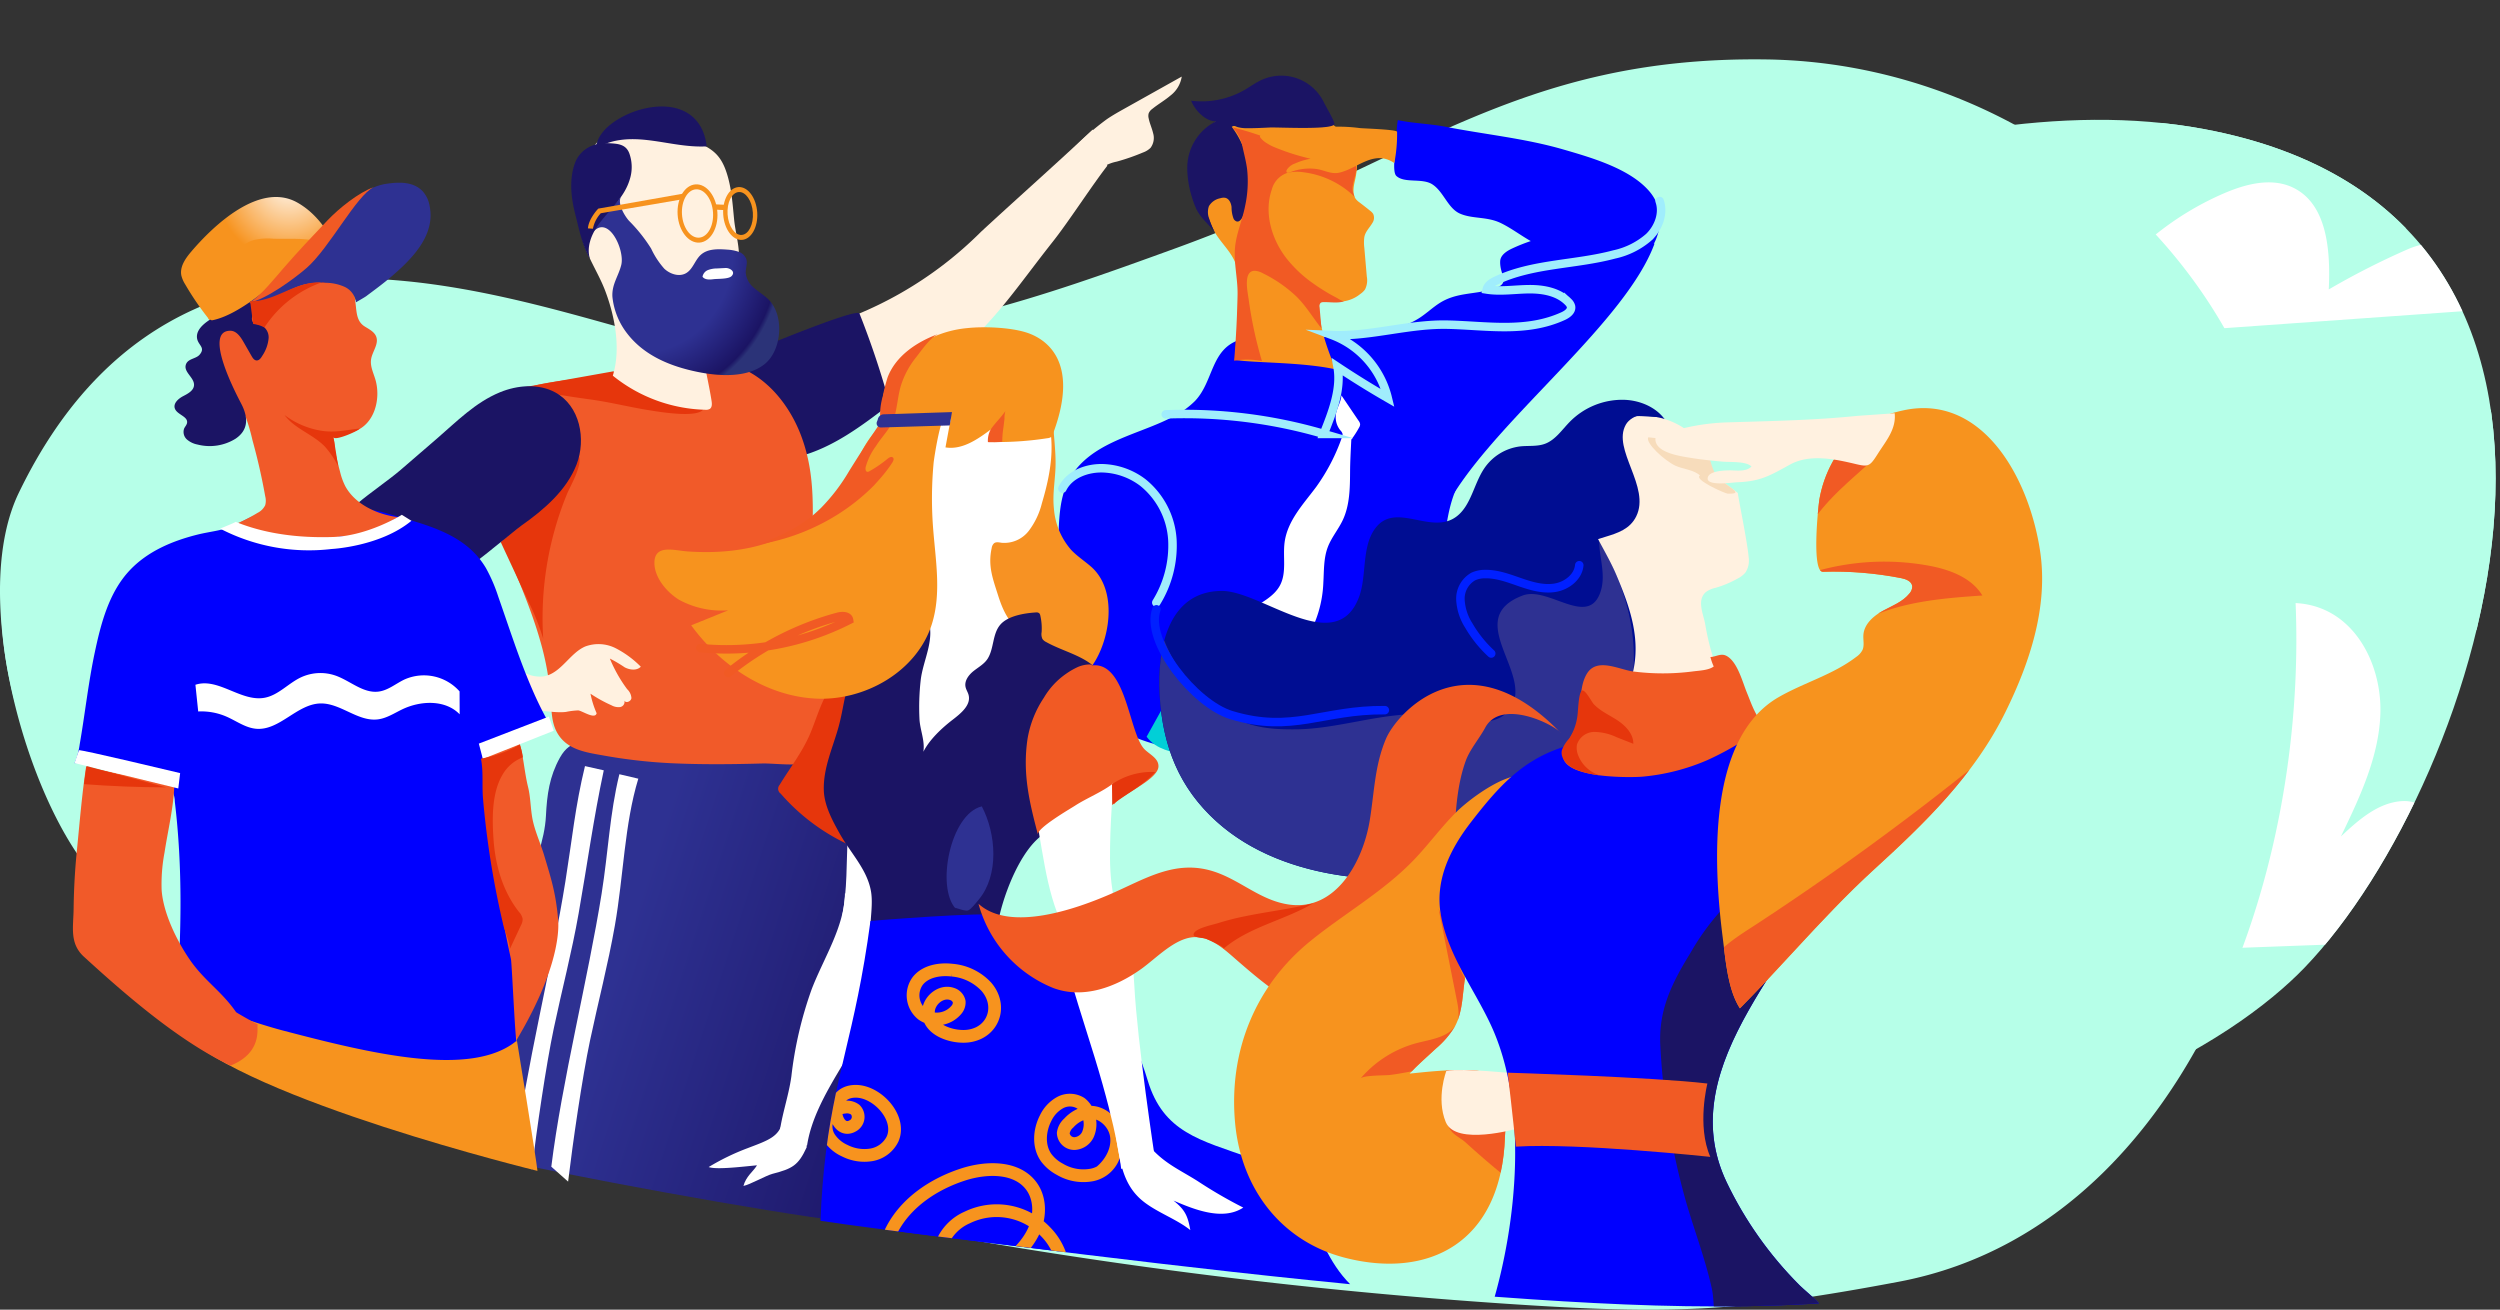 <svg xmlns="http://www.w3.org/2000/svg" xmlns:xlink="http://www.w3.org/1999/xlink" width="588.909" height="308.514" viewBox="0 0 588.909 308.514">
  <rect x="0" y="0" width="588.909" height="308.514" fill="#333333" stroke="none"/>
  <defs>
    <clipPath id="clip-path">
      <path d="M530.431,946.972c-73.214,6.469-148.171,11.182-214.364-23.71-87.712-46.236-91.18-112.539-79.838-134.954,16.667-32.941,43.834-32.285,69.951-35.172,29.437-3.254,66.651,14.167,95.8,13.386,13.095-.351,23.258-7.93,35.043-11.8,13.452-4.418,29.506-4.019,43.528-5.495,30.626-3.224,61.02-9.46,91.414-12.82s111-49.416,178.456-36.817c108.982,20.355,65.789,153.8,23.754,197.515-16.4,17.061-62.6,47.771-147.119,44.359C612.427,940.873,547.6,945.455,530.431,946.972Z" transform="translate(-231.581 -697.413)" fill="#fff"/>
    </clipPath>
    <linearGradient id="linear-gradient" x1="0.392" y1="0.387" x2="1.219" y2="0.771" gradientUnits="objectBoundingBox">
      <stop offset="0" stop-color="#2e3192"/>
      <stop offset="1" stop-color="#1b1464"/>
    </linearGradient>
    <radialGradient id="radial-gradient" cx="0.734" cy="0.314" r="0.783" gradientTransform="matrix(-0.95, 0, 0, 1.066, 0.941, -0.021)" gradientUnits="objectBoundingBox">
      <stop offset="0.656" stop-color="#2e3192"/>
      <stop offset="0.967" stop-color="#1b1464"/>
      <stop offset="1" stop-color="#2b3378"/>
    </radialGradient>
    <radialGradient id="radial-gradient-2" cx="0.885" cy="0.027" r="0.641" gradientTransform="matrix(-1.922, 0, 0, 1.066, 10.729, -0.002)" gradientUnits="objectBoundingBox">
      <stop offset="0.656" stop-color="#2e3192"/>
      <stop offset="1" stop-color="#1b1464"/>
    </radialGradient>
    <radialGradient id="radial-gradient-3" cx="0.668" cy="-0.027" r="0.606" gradientTransform="translate(0.149) scale(0.702 1)" gradientUnits="objectBoundingBox">
      <stop offset="0" stop-color="#fff"/>
      <stop offset="1" stop-color="#f7931e"/>
    </radialGradient>
    <clipPath id="clip-path-2">
      <path d="M328.017,786.126c-6.6,23.914-6.466,49.934,7.418,70.493s28.947,42.981,51.106,54.134c43.555,21.923,87.93,29.923,145.019,37.009,46.728,5.8,93.892,11.776,140.874,14.912,38.43,2.565,77.546,3.258,114.893-6.155s73.157-30.014,94-62.4c25.481-39.6,24.679-93.5,1.22-134.328s-67.5-68.134-114.094-74.928c-58.159-8.479-115.931,12.583-172.965,26.774a754.239,754.239,0,0,1-97.758,17.574c-27.1,3.049-55.07,2.021-81.776,7.755C400.233,740.34,337.589,751.429,328.017,786.126Z" transform="translate(-323.78 -682.91)" fill="none"/>
    </clipPath>
    <clipPath id="clip-path-3">
      <path d="M1703.124,2283.967c1.76-12.031.4-25.66-.4-37.777-1.4-21.317-3.17-41.335-1-62.725,2.223-21.919,7.275-31.066,10.926-58.316,0,0,27.316-2.259,30.276-1.3,8.01,2.6,12.216,4.992,18.28,10.568,8.079,7.428,13.668,18.059,16.739,28.279,3.7,12.323,12.44,14.083,24.075,18.24,16.713,5.971,13.446,21.952,25.838,31.766,12.457,9.865,27.343,8.495,40.727,2.077.221,10.709-.74,23.617-7.518,32.644,3.356-4.469-1.163-12.022-5.96-11.744-9.56,9.494-27.05,23.873-39.249,29.958-16.159,8.061-35.5,5.6-52.769,9.184-8.4,1.742-16.817,2.985-24.926,5.911C1722.943,2286.224,1703.124,2283.967,1703.124,2283.967Z" transform="translate(-1700.705 -2123.613)" fill="blue"/>
    </clipPath>
    <clipPath id="clip-path-4">
      <path d="M2387.473,1196.985c-1.905-3.734-6.121-5.669-10.166-5.851a17.337,17.337,0,0,0-13.009,5.208c-1.808,1.849-3.343,4.188-5.715,5.11-1.882.732-3.969.433-5.967.655a11.953,11.953,0,0,0-8.473,5.232c-2.446,3.661-3.079,8.761-6.57,11.335-5.994,4.418-14.379-3.794-19.165,2.861-3.152,4.383-1.874,11.063-3.718,16.022-5.393,14.508-22.961-1.458-32.368-1.407-12.658.068-15.234,13.62-14.61,24.5.7,12.1,4.6,21.9,13.466,29.876,15.989,14.373,42.6,15.907,62.19,10.972,10.875-2.74,22.47-7.612,29.864-16.831,10.339-12.892,15.09-33.465,14.892-49.73" transform="translate(-2267.627 -1191.119)" fill="#2e3192"/>
    </clipPath>
    <clipPath id="clip-path-5">
      <path d="M2444.622,1942.272c1.925-2.069,4.109-3.938,6.176-5.871a21.326,21.326,0,0,0,4.491-5.223c1.949-3.611,1.752-8.008,2.485-12.082,1.3-7.224,6.552-12.424,9.668-18.881,3.2-6.626,7.546-14.342,7.781-21.936.408-13.2-15.132-2-19.511,2.311-3.584,3.532-6.566,7.679-10.054,11.314-7.219,7.523-16.374,12.635-24.425,19.17-12.89,10.463-19.3,25.87-17.725,42.871,1.447,15.64,11,27.836,25.712,31.681,19.718,5.153,37.032-3.308,37.856-28.524.158-4.845,2.038-12.529-3.282-14.76C2458.984,1940.324,2445.2,1942.344,2444.622,1942.272Z" transform="translate(-2403.273 -1872.045)" fill="#f7931e"/>
    </clipPath>
    <clipPath id="clip-path-6">
      <path d="M2787.923,1913.8c5.943-19.656,8.652-47.151-.22-66.255-3.96-8.529-10.091-16.413-11.794-25.945-1.476-8.256,2.265-15.635,7.121-21.912,6.484-8.381,12.166-14.74,22.189-17.812a118.9,118.9,0,0,1,36.986-5.6c9,.109,18.271.251,24.667,7.831,5.243,6.212,5.569,14.663,3.007,22.208-8.389,24.706-40.068,50-26.654,78.232a88.094,88.094,0,0,0,17.208,24.3c2.433,2.362,5.592,4.437,6.723,7.708" transform="translate(-2775.583 -1776.268)" fill="#2e3192"/>
    </clipPath>
    <clipPath id="clip-path-7">
      <path d="M3297.491,1333.558c5.925-6.4,11.88-12.774,18.345-18.679,11.733-10.715,23.491-22.025,30.869-36.97,5.638-11.422,10.16-24.668,8.21-37.852-2.606-17.623-13.773-37.345-32.315-33.256-3.767.831-8.034,2.308-11.086,5.067a28.456,28.456,0,0,0-8.6,15.842c-.308,1.884-1.883,17.185.834,17.1a82.368,82.368,0,0,1,18.423,1.5c1.128.221,2.5.736,2.609,1.929a2.457,2.457,0,0,1-.68,1.706c-1.605,1.969-4.063,2.872-6.256,4.071s-4.39,3.1-4.571,5.678c-.083,1.18.267,2.434-.2,3.514a4.369,4.369,0,0,1-1.471,1.642c-5.491,4.211-12.3,6.052-18.267,9.479-16.907,9.706-15.4,39.3-13.217,56.49.7,5.523,1.223,12.428,4.064,16.824C3288.732,1343.055,3293.1,1338.3,3297.491,1333.558Z" transform="translate(-3278.812 -1206.257)" fill="#f7931e"/>
    </clipPath>
  </defs>
  <g transform="translate(-229.3 -482.337)">
    <g transform="translate(229.6 510.563)">
      <path d="M530.431,946.972c-73.214,6.469-148.171,11.182-214.364-23.71-87.712-46.236-91.18-112.539-79.838-134.954,16.667-32.941,43.834-32.285,69.951-35.172,29.437-3.254,66.651,14.167,95.8,13.386,13.095-.351,23.258-7.93,35.043-11.8,13.452-4.418,29.506-4.019,43.528-5.495,30.626-3.224,61.02-9.46,91.414-12.82s111-49.416,178.456-36.817c108.982,20.355,65.789,153.8,23.754,197.515-16.4,17.061-62.6,47.771-147.119,44.359C612.427,940.873,547.6,945.455,530.431,946.972Z" transform="translate(-231.581 -697.413)" fill="#b6ffe8"/>
      <g transform="translate(0 0)" clip-path="url(#clip-path)">
        <path d="M2093.325,740.01a37.675,37.675,0,0,1-6.856,14.227c-5.607,7.027-12.37,7.154-20.932,7.507-13.344.55-26.449-1.285-39.774-2.131-12.159-.772-24.414-1.54-36.484.116-8.879,1.219-17.559,3.739-26.479,4.614-9.479.93-19.028-.015-28.523-.763a691.249,691.249,0,0,0-79.615-1.672c-25.177.922-50.773,1.843-75.791,4.85-35.878,4.313-71.651,9.576-107.084,16.39q-7.128,1.371-14.236,2.826c-2.385.489-10.791,3.487-12.826,2.705-2.806-1.077-2.158-5.243-2.433-8.062l-1.865-19.076c-.01-.108,60.937-6.626,64.368-7L1807.258,743.4c16.916-1.839,34.548-1.848,51.11-4.755,14.329-2.515,27.271-4.446,41.956-4.031,16.555.468,32.812,3.461,49.411,3.381,8.633-.042,17.453-.669,25.411-4.015,8.536-3.59,15.5-10.055,23.431-14.836,16.85-10.158,37.464-7.021,56.092-13.637,4.461-1.584,8.936-3.458,12.459-6.62s5.979-7.848,5.39-12.544c-.947-7.544-9.209-10.947-15.711-12.41-8.864-2-17.884-4.229-26.9-6.242-20.932-4.672-42.566-5.653-63.934-4.5-29.306,1.587-58.234,7.123-87.1,12.413-62.776,11.5-125.89,21.922-189.588,25.9-7.033.439-14.342.757-20.86-1.921,2.624-2.083,6.009-2.89,9.275-3.637q168.672-38.568,340.234-62.594c8.772-1.228,17.786-2.418,26.41-.4,12.905,3.027,22.069,16.324,28.777,26.992,8.762,13.936,14.544,29.7,18.512,45.613,2.363,9.48,3.979,19.32,2.731,29.01A45.69,45.69,0,0,1,2093.325,740.01Z" transform="translate(-1455.531 -640.474)" fill="#b6ffe8"/>
        <path d="M3610.543,1648.927c12.668-.31,22.531-6.085,27.879-14.869s7.839-16.78,16.135-22.857a26.159,26.159,0,0,1,24-3.4c-4.428-13.562.88-29.707,12.492-38,6.524-4.657,15.29-6.846,22.723-3.845,9.388,3.79,14.151,14.839,13.742,24.955s-4.894,19.561-9.293,28.679c4.151-3.9,8.8-8.024,14.491-8.336s11.707,5.689,9.117,10.761a44.643,44.643,0,0,1,16.207-9.468c3.761-1.23,7.866-1.948,11.656-.813s7.111,4.544,7.082,8.5c-.025,3.4-2.352,6.3-3.536,9.484-1.24,3.342-1.13,7.328.94,10.23s6.3,4.286,9.43,2.576" transform="translate(-3167.091 -1450.772)" fill="#fff"/>
        <path d="M3659.2,849.3a232.043,232.043,0,0,1,24.535-14.513c7.04-3.6,16-6.711,22.376-2.03a69.9,69.9,0,0,1,26.841-20.478c5.136-2.212,11.148-3.769,16.2-1.375,8.165,3.867,8.912,15,8.477,24.019a181.73,181.73,0,0,1,18.525-9.43c4.187-1.838,10.44-2.752,12.118,1.5,1.035,2.623-.575,5.825.723,8.329,1.335,2.573,4.827,2.883,7.725,2.858l21.46-.192" transform="translate(-3209.357 -794.967)" fill="#fff"/>
      </g>
    </g>
    <path d="M233.723,690.974c-10.782,22.342-.157,64.421,13.727,84.979s35.33,34.805,57.488,45.959c43.555,21.923,91.46,33.779,139.417,42.6a1226.216,1226.216,0,0,0,140.094,17.5c38.43,2.565,54.226,1.929,92.076-5.2,76.644-14.436,105.751-120.909,89.243-192.791-12.6-54.858-63.914-94.361-120.346-95.148-58.768-.82-83.622,24.256-138.851,44.359-33.611,12.234-57.876,20.736-103.285,24.279C376.092,659.63,277.426,600.419,233.723,690.974Z" transform="translate(0 -92.535)" fill="#b6ffe8" style="mix-blend-mode: multiply;isolation: isolate"/>
    <g transform="translate(313.517 507.42)">
      <path d="M1221.633,1858.319c-7.481,0-55.777-8.531-79.662-13.649-7.008-1.5-2.615-20.087-2.114-26.127.7-8.374,1.563-16.735,2.015-25.128.266-4.936-.277-8.842,1.141-13.859,1.565-5.535,4.077-11.255,4.364-17.048.25-5.047.823-9.3,3.3-13.751,2.536-4.562,6.006-3.7,10.836-4.483l59.418-9.63" transform="translate(-1102.993 -1595.376)" fill="url(#linear-gradient)"/>
      <path d="M1682.916,787.495c15.129-5.845,21.071-10.69,31.092-19.38s14.94-16.468,23.167-26.872c3.763-4.758,9.106-13.07,12.824-17.864l-3.448-8.529c-8.659,8.146-17.557,16-26.286,24.068a89.484,89.484,0,0,1-40.787,23.362" transform="translate(-1573.373 -709.418)" fill="#fff1e0"/>
      <path d="M1499.939,1077.808c-7.391,1.934-19.258.589-23.483-6.889-4.374-7.743,4.008-14.35,10.238-17,2.228-.947,26.914-11.262,27.492-9.8a203.608,203.608,0,0,1,7.139,21.4C1514.754,1070.556,1507.95,1075.712,1499.939,1077.808Z" transform="translate(-1395.942 -995.35)" fill="#1b1464"/>
      <path d="M2147.782,637.855a58.934,58.934,0,0,1,8.984-8.078c1.379-.934,2.834-1.748,4.287-2.561l13.323-7.458a6.928,6.928,0,0,1-2.649,4.465c-1.348,1.157-2.914,2.032-4.291,3.154a2.47,2.47,0,0,0-.836,1.009,2.247,2.247,0,0,0-.022,1.177c.228,1.2.772,2.317,1.046,3.507a3.9,3.9,0,0,1-.591,3.472,4.819,4.819,0,0,1-1.781,1.1,50.108,50.108,0,0,1-6.2,2.153,9.787,9.787,0,0,0-3.272,1.3,8.386,8.386,0,0,0-1.864,2.13,72.094,72.094,0,0,0-3.978,6.548" transform="translate(-1980.218 -626.805)" fill="#fff1e0"/>
      <g id="Group_1555" data-name="Group 1555">
        <path d="M1698.87,1451.443c.963.2,1.847.626,2.8.855,1.053.253,2.152.243,3.211.5.234.057.385.184.657.133.582-.11,1.154-.338,1.741-.49,1.5-.388,2.982-.437,4.452-.936.55-.186,1.361-.3,1.676-.871a1.122,1.122,0,0,0-.1-1.061c-.08-.191-.12-.466-.2-.68a12.442,12.442,0,0,0-.874-1.771,15.169,15.169,0,0,0-.846-1.259q-.542-.944-.995-1.934c-.955-1.8-2.049-3.581-3.131-5.311-1.037-1.658-1.906-3.411-2.954-5.059a51.049,51.049,0,0,0-3.465-4.87c-.681-.839-1.283-1.738-1.978-2.56-.318-.377-.712-1.129-1.179-1.329-.381-.163-.359-.072-.8.143-1.487.732-3.115,1.016-4.575,1.859-1.818,1.049-3.629,2.077-5.452,3.112a7.472,7.472,0,0,0-1.72,1.182,15.537,15.537,0,0,1-1.188,1.292c-.631.525-1.274,1-1.848,1.568a6.2,6.2,0,0,0-1.107,1.207c-.3.643.182,1.168.412,1.694.335.763.469,1.563.866,2.308.453.849,1.093,1.589,1.577,2.42a11.035,11.035,0,0,0,2.9,3.482,17.828,17.828,0,0,0,3,2.274,12.126,12.126,0,0,1,1.58,1.037,22.906,22.906,0,0,0,2.659,1.328c.512.26.985.514,1.515.729a14.487,14.487,0,0,0,1.319.676C1697.491,1451.3,1698.2,1451.3,1698.87,1451.443Z" transform="translate(-1574.611 -1326.121)" fill="#ffc3c1"/>
        <path d="M1112.06,1196.866c-2.35-8.317-5.939-16.079-9.236-24.537-3.79-9.721-7.141-24.113,1.491-32.329,3.343-3.182,8.137-3.907,12.543-4.513,6.771-.931,13.53-1.964,20.271-2.871,6.6-.888,13.327-2.814,19.948-.94,7.891,2.234,13.674,9.306,16.5,17,3.968,10.792,2.254,20.876,2.442,31.869.2,11.663,3.353,23.017,4.23,34.616.195,2.574.244,5.307-1.015,7.56-2.52,4.509-10.722,2.775-15.03,2.9-7.211.2-14.429.269-21.637-.082a123.729,123.729,0,0,1-15.727-1.817c-4.263-.757-8.856-1.384-11.031-5.733-1.066-2.133-1.128-4.605-1.274-6.985A66.409,66.409,0,0,0,1112.06,1196.866Z" transform="translate(-1068.978 -1070.851)" fill="#f15a29"/>
        <path d="M1143.5,1309.379a77.206,77.206,0,0,0-5.6,34.094,56.562,56.562,0,0,0-3.517-8.822l-6.517-14.01a116.026,116.026,0,0,0,10.651-9.084c3.351-3.227,6.293-6.712,7.731-11.2C1147.281,1302.452,1144.324,1307.381,1143.5,1309.379Z" transform="translate(-1094.155 -1218.082)" fill="#e6360c"/>
        <path d="M1183.652,1155.638c-5.415-.751-10.772-1.571-16.095-2.85l21.021-3.743a1.037,1.037,0,0,1,.525,0c.641.227,1.1,1.269,1.715,1.672.786.519,1.754.942,2.588,1.4a38.84,38.84,0,0,0,6.348,2.713c1.752.584,3.536,1.068,5.33,1.5,1.565.378,3.853.463,5.189,1.271-.737,2.628-10.685.907-12.742.585C1192.883,1157.458,1188.314,1156.285,1183.652,1155.638Z" transform="translate(-1128.637 -1086.599)" fill="#e6360c"/>
        <path d="M1307.4,728.316c-.387-3.915-.617-7.8-1.929-11.529-1.745-4.959-4.6-5.669-8.761-7.685-.782-.379-1.563-.837-2.372-1.148a4.655,4.655,0,0,0-1.231-.293c-1.911-.261-3.608-1.537-5.5-1.7a22,22,0,0,0-5.684.329,6.047,6.047,0,0,0-1.8.514c-.524.28-1.022.6-1.555.872a7.41,7.41,0,0,0-1.894,1.127,11.272,11.272,0,0,0-1.26,1.021,8.676,8.676,0,0,0-.966,1.078,12.17,12.17,0,0,0-1.028,2.189c-.271.775-.366,1.577-.586,2.362-.144.515-.415.976-.558,1.492-.236.856-.336,1.752-.554,2.615-.664,2.63-.194,5.341-.458,8.043a15.933,15.933,0,0,0,.853,6.7c1.277,3.715,3.521,7.079,4.919,10.779,2.287,6.055,3.725,13.628,1.786,19.969a36.122,36.122,0,0,0,21.775,8.031,1.793,1.793,0,0,0,1.08-.21c.556-.388.511-1.21.406-1.88-.7-4.478-1.892-9-2.372-13.482-.373-3.484.981-5.8,4.664-6.177l-5.417-2.064a14.73,14.73,0,0,0,2.229-.957,12.749,12.749,0,0,0,3.565-2.795,15.641,15.641,0,0,0,3.286-5.171C1309.345,736.574,1307.777,732.139,1307.4,728.316Z" transform="translate(-1218.68 -701.637)" fill="#fff1e0"/>
        <path d="M1324.962,681.28c-1.616-7.1-8.186-9.151-15.586-7.02-4.053,1.167-9.969,4.464-10.207,9.014,8.49-4.764,17.12.085,26.06-.42A14.569,14.569,0,0,0,1324.962,681.28Z" transform="translate(-1242.975 -673.459)" fill="#1b1464"/>
        <path d="M1324.857,847.874a2.879,2.879,0,0,1,2.007,1.874c.271,1-.188,2.056-.168,3.1a5.214,5.214,0,0,0,2,3.613c1.062.94,2.3,1.667,3.32,2.654,3.835,3.717,3.258,12.045-.948,15.33-4.181,3.265-10.848,2.771-15.726,1.773-6.215-1.272-12.469-3.74-16.547-9.013a16.843,16.843,0,0,1-3.5-8.626c-.207-2.926,1.417-4.889,2.081-7.561.907-3.646-3.326-12.643-7.114-7.141.134-1.981,1.206-2.735,2.408-4.107,1.486-1.7,3.408-3.055,4.715-4.887-1.092,1.531.818,4.643,1.811,5.737a36.914,36.914,0,0,1,5.216,6.549,19.454,19.454,0,0,0,3.092,4.729c1.37,1.3,3.553,2.008,5.177,1.039,1.589-.948,2.059-3.065,3.432-4.3,1.623-1.465,4.071-1.386,6.251-1.221A9.752,9.752,0,0,1,1324.857,847.874Z" transform="translate(-1235.245 -813.694)" fill="url(#radial-gradient)"/>
        <path d="M881.175,1195.274c-2.661,2.3-7.514,5.622-10.175,7.92,6.21,6.576,15.094,11.67,22.2,17.271,1.019.793,14.666-10.818,16.36-12.017,5.405-3.823,10.678-8.352,13.025-14.388s.8-13.869-5.008-17.029c-3.9-2.124-8.879-1.734-13.024-.028-5.819,2.394-10.194,6.9-14.86,10.922Z" transform="translate(-871 -1109.68)" fill="#1b1464"/>
        <path d="M1261.96,757.2c-.354.438-.7.886-1.028,1.348-1.654,2.323-2.77,5.32-1.866,8.025-1.887-3.337-2.576-7.005-3.51-10.666-.97-3.8-1.431-7.967-.149-11.751,1.186-3.5,4.461-5.142,8.019-4.932,2.1.124,3.983.185,4.841,2.3a9.513,9.513,0,0,1,.163,6.16C1267.288,751.6,1264.407,754.17,1261.96,757.2Z" transform="translate(-1204.275 -730.576)" fill="url(#radial-gradient-2)"/>
        <g transform="translate(54.284 18.342)">
          <g transform="translate(31.84 0.639)">
            <path d="M1531.68,830.528c2.209-.148,3.819-3.058,3.589-6.487s-2.214-6.1-4.422-5.95-3.819,3.058-3.589,6.487S1529.471,830.676,1531.68,830.528Zm-.755-11.27c1.642-.11,3.131,2.066,3.317,4.852s-1,5.141-2.64,5.251-3.13-2.066-3.317-4.852S1529.282,819.368,1530.925,819.258Z" transform="translate(-1527.236 -818.084)" fill="#f7931e"/>
          </g>
          <g transform="translate(21.102)">
            <path d="M1450.579,826.944c2.582-.173,4.476-3.391,4.222-7.173s-2.56-6.718-5.141-6.545-4.475,3.391-4.222,7.173S1448,827.117,1450.579,826.944Zm-.841-12.551c2.016-.135,3.826,2.308,4.036,5.447s-1.258,5.8-3.274,5.936-3.826-2.308-4.036-5.447S1447.723,814.528,1449.738,814.393Z" transform="translate(-1445.415 -813.219)" fill="#f7931e"/>
          </g>
          <g transform="translate(0 2.198)">
            <path d="M1285.793,838.222a7.48,7.48,0,0,1,1.859-3.648l18.848-3.218.488-1.389-19.927,3.52-.135.144c-.088.094-2.156,2.321-2.3,4.513Z" transform="translate(-1284.625 -829.967)" fill="#f7931e"/>
          </g>
          <g transform="translate(29.767 4.7)">
            <path d="M1514.436,850.425l.029-1.252-3-.143-.029,1.252Z" transform="translate(-1511.437 -849.03)" fill="#f7931e"/>
          </g>
        </g>
      </g>
      <path d="M1495.74,963.342l-2.045.108a6.126,6.126,0,0,0-2.123.367,2.076,2.076,0,0,0-1.314,1.591c.544.742,1.647.7,2.56.578.992-.13,3.553.013,4.279-.727C1498.13,964.207,1496.722,963.342,1495.74,963.342Z" transform="translate(-1408.987 -925.298)" fill="#fff"/>
      <path d="M1170.314,1857.408c-2.3,9.438-3.023,17.215-4.612,27.166-3.153,19.749-9.386,44.377-11.85,64.317l3.957,3.51c1.072-8.995,3.335-24.579,5.164-33.238,1.911-9.05,4.216-17.8,5.844-27.042,2.055-11.668,3.49-22.3,5.922-33.716" transform="translate(-1116.731 -1702.027)" fill="#fff"/>
      <path d="M1234.883,1872c-2.3,9.438-2.592,18.187-4.181,28.138-3.153,19.749-9.386,44.377-11.85,64.317l3.957,3.51c1.072-8.995,3.335-24.579,5.164-33.238,1.912-9.05,4.216-17.8,5.844-27.042,2.055-11.669,2.247-23.873,5.528-34.635" transform="translate(-1173.2 -1714.704)" fill="#fff"/>
    </g>
    <g transform="translate(477.777 500.189)">
      <path d="M2558.841,929.275c.678-3.018,3.489-5.163,6.447-6.068s6.111-.823,9.2-.967c4.6-.214,9.347-1.01,13.187-3.561,1.566-1.041,2.943-2.348,4.526-3.362,3.989-2.553,8.082-2.009,12.352-3.256,4.815-1.4,1.8-3.063,1.95-6.618.063-1.452,1.522-2.394,2.839-3.01a41.879,41.879,0,0,1,17.242-3.9,31.591,31.591,0,0,1,8.182.8c2.7.7,5.263,1.871,8.09,1.974-6.7,18.23-35.649,40.314-47.307,58.929" transform="translate(-2501.591 -861.759)" fill="blue"/>
      <path d="M2155.931,1182.284a18.666,18.666,0,0,1-4.775.65c-6.127-.253-15.807-4.586-20.3-8.739a22.363,22.363,0,0,1-5.537-9.245c-3.1-8.894-3.1-18.292-2.159-27.552.778-7.66-.419-14.983,5.346-21.085,5.708-6.041,15.018-7.621,22.112-11.44a19.773,19.773,0,0,0,5.02-3.62c4.447-4.66,3.647-12.329,10.737-14.477,5.344-1.619,11.257-.221,16.616.61,3.419.53,8.9,1.59,9.919,5.437,4.01-2.116,8.505,1.638,12.243,3.3,4.442,1.963,8.718,4.645,11.2,8.961,2.959,5.15,4.166,10.558,1.35,15.787-6.922,12.854-2.062,47.936-4.2,60.2-.671,3.84-13.067,1.708-17.358,1.512-7.184-.327-14.191-.843-21.4-.525-1.768.078-3.462.115-5.133.234-3.806.262-7.351-1.015-11.25-.474C2157.547,1181.929,2156.74,1182.1,2155.931,1182.284Z" transform="translate(-2122.613 -1024.654)" fill="blue"/>
      <path d="M2385.9,708.109c-1.225-3.045-4.054-5.2-5.374-8.268-1.758-4.087-3.436-8.492-3.711-12.975a16.444,16.444,0,0,1,1.322-8.335c2-3.818,6.3-5.694,10.225-6.762.669-.182,1.105-.415,1.764-.589a9.947,9.947,0,0,1,3.757.13c2.947.359,5.805.249,8.721,1.034a17.737,17.737,0,0,1,11.449,10.016,9.138,9.138,0,0,1,.353,4.856c-.19,1.568-.817,3.011-.584,4.615a2.979,2.979,0,0,0,.385,1.177,3.951,3.951,0,0,0,1,.967q1.259.958,2.49,1.952a2.827,2.827,0,0,1,.709.734,2.192,2.192,0,0,1-.2,2.149c-.67,1.145-1.682,2.028-1.9,3.394a9.984,9.984,0,0,0,.01,2.433q.292,3.378.583,6.756a4.777,4.777,0,0,1-.423,3.074,4.5,4.5,0,0,1-1.111,1.059,7.965,7.965,0,0,1-4.238,1.76,28.231,28.231,0,0,1-5.453,0c-.17,5.651,1.7,10.443,3.86,15.99-7.937-1.741-19.092-1.479-23.729-2.222q.826-8.987.783-18.026a15.181,15.181,0,0,0-.405-4.079A8.384,8.384,0,0,0,2385.9,708.109Z" transform="translate(-2343.409 -664.123)" fill="#f7931e"/>
      <path d="M2366.438,654.806q.163.2.32.4a17.92,17.92,0,0,1-1.3-3.107,4.246,4.246,0,0,1-.089-3.017,3.942,3.942,0,0,1,2.684-1.869,2.455,2.455,0,0,1,1.177-.1c.908.206,1.36,1.239,1.471,2.164a7.658,7.658,0,0,0,.469,2.732,1.253,1.253,0,0,0,.763.678c1.3.3,2.138-3.02,2.335-3.888a25.3,25.3,0,0,0,.372-9.506,20.988,20.988,0,0,0-3.889-8.9c.576-.423.866-.086,1.406.068a8.126,8.126,0,0,0,2.266.252c1.766.013,3.531-.08,5.3-.165,1.863-.09,14.752.621,15.2-.786.169-.532-2.075-4.306-2.384-4.959a11.16,11.16,0,0,0-14.852-5.419c-1.378.64-2.608,1.552-3.923,2.313a20.232,20.232,0,0,1-12.58,2.539c.834,2.169,3.3,4.859,5.828,4.864a12.264,12.264,0,0,0-6.745,11.108,23.293,23.293,0,0,0,1.1,6.732,18.634,18.634,0,0,0,1.045,2.82C2363.331,651.69,2365.057,653.151,2366.438,654.806Z" transform="translate(-2329.069 -618.365)" fill="#1b1464"/>
      <path d="M2287.4,1755.622c2.47,3.293,5.946,3.294,9.152,4.683,2.5,1.084,4.52,4.154,7.506,4,0-2.011-2.853-3.749-3.657-5.573,2.817.371,6.319,6.834,9.6,5.408-.013-1.7-2.574-3.869-3.2-5.533,2.67,1.621,5.626,3.947,8.84,3-.393-1.875-2.351-4.01-3.243-5.79-.7-1.393-1.2-2.857-1.884-4.255-1.993-4.058-5.257-3.561-9.047-2.91-2.209.38-8.576,2.517-10.31.206" transform="translate(-2265.777 -1599.93)" fill="#01cfd7"/>
      <path d="M2732.639,697.95c3.7.778,7.655.856,11.407,1.591,9.219,1.806,18.488,2.684,27.6,5.327,6.735,1.952,15.812,4.566,20.337,9.961,3.73,4.448,2.78,10.416-.444,14.418-5.021,6.232-18.313.982-24.826-1.491-3.584-1.361-6.45-3.943-9.875-5.59-3.183-1.531-6.649-.911-9.567-2.2-2.855-1.265-3.826-5.157-6.491-6.884-2.4-1.556-6.559-.183-8.484-1.99-1.137-1.068-.017-7.007.045-8.49A24.664,24.664,0,0,1,2732.639,697.95Z" transform="translate(-2651.845 -687.505)" fill="blue"/>
      <path d="M2423.667,1251.475c.378,2.474,2.2,5.833,3.153,7.483,6.424-1.071,12.865-3.938,16.512-9.57a27.535,27.535,0,0,0,4.017-13.321c.172-2.823.047-5.736,1.047-8.382.86-2.274,2.491-4.173,3.528-6.372,1.642-3.483,1.7-7.476,1.724-11.327.017-2.559.163-5.057.29-7.636a23.4,23.4,0,0,0,1.824-2.828,1.57,1.57,0,0,0,.256-.782,1.625,1.625,0,0,0-.354-.818l-4.064-6.005c-.061,1.518-1.017,2.861-1.275,4.359a4.89,4.89,0,0,0,1.041,3.9,1.854,1.854,0,0,1,.513.844,1.519,1.519,0,0,1-.122.709,45.737,45.737,0,0,1-6.083,11.749c-2.964,3.994-6.758,7.908-7.448,13.054-.455,3.386.515,7.072-1.064,10.1-1.425,2.735-4.489,4.093-7.016,5.861-2.278,1.593-5.662,4.486-6.446,7.293A4.109,4.109,0,0,0,2423.667,1251.475Z" transform="translate(-2384.096 -1116.645)" fill="#fff"/>
      <path d="M2446.815,712.49c3.315,1.092,6.57,2.363,9.913,3.4,3.069.948,6.336,2.242,9.571,2.317,1.515.035,3.377.018,4.105,1.347a3.078,3.078,0,0,1,.2,2c-.169.988-.53,1.935-.7,2.923a3.925,3.925,0,0,0,.443,2.9,21.093,21.093,0,0,0-12.094-5.82,9.543,9.543,0,0,0-3.922.189,5.58,5.58,0,0,0-3.525,3.826c-1.888,5.391-.144,11.563,3.319,16.106a29.718,29.718,0,0,0,6.4,6.056c1.226.878,2.5,1.686,3.8,2.443.614.357,1.243.684,1.867,1.017.368.2,1.285.878,1.734.71-1.577.587-3.328.188-5.01.248a1.059,1.059,0,0,0-.616.159,1.142,1.142,0,0,0-.259,1.041l.445,4.981c-2.007-2.5-3.7-5.41-6.021-7.629a31.606,31.606,0,0,0-7.763-5.342,4.446,4.446,0,0,0-1.932-.6c-2.784,0-1.673,4.945-1.451,6.591a97.612,97.612,0,0,0,3.15,14.691,17.315,17.315,0,0,0-6.552-.089q.654-7.751.806-15.535c.082-4.192-1.16-8.219-.429-12.41.505-2.893,1.651-5.641,2.209-8.525a27.09,27.09,0,0,0,.471-8.639c-.246-1.909-.759-3.732-1.148-5.609a9,9,0,0,0-2.294-4.251C2443.322,711.4,2445.077,711.918,2446.815,712.49Z" transform="translate(-2399.676 -698.827)" fill="#f15a24"/>
      <path d="M2501.948,719.429a12.716,12.716,0,0,1,2.006.062c1.978.219,3.62,1.338,5.6.891,4.347-.982,8.167-5.51,12.956-2.263a36.05,36.05,0,0,0,.656-7.349c-.026-.561-7.579-.775-8.771-.888a37.85,37.85,0,0,0-6.065-.318,53.212,53.212,0,0,0-6.26.942,53.033,53.033,0,0,1-5.5,1.053,32.053,32.053,0,0,1-5.139-.152.694.694,0,0,0-.35.03.472.472,0,0,0-.165.621,5.157,5.157,0,0,0,1.53,1.365,10.41,10.41,0,0,0,2.037,1.045,52.984,52.984,0,0,0,8.3,2.63,16.178,16.178,0,0,0-3.742,1.155,3.637,3.637,0,0,0-1.866,1.48.544.544,0,0,0-.047.519c.154.252.535.163.809.052A12.278,12.278,0,0,1,2501.948,719.429Z" transform="translate(-2442.537 -697.562)" fill="#f7931e"/>
      <path d="M2438.033,843.157c1.013,2.929-.257,6.289-2.474,8.454a18.273,18.273,0,0,1-8.215,4.13c-9.2,2.463-19.2,2.079-27.813,6.15-.96.454-1.991,1.08-2.23,2.115,3.294.52,6.652-.047,9.987-.074s6.933.62,9.242,3.027a2.161,2.161,0,0,1,.636,1.052c.19,1.029-.885,1.814-1.836,2.249-8.713,3.985-17.984,2.245-27.139,2.026-9.29-.222-18.225,2.828-27.338,2.445A21.161,21.161,0,0,1,2374,889.573q-6.036-3.478-11.839-7.34c.978,5.238-1.324,10.972-3.245,15.795a116.684,116.684,0,0,0-37.225-4.619" transform="translate(-2295.565 -813.656)" fill="none" stroke="#a0edfc" stroke-linecap="round" stroke-miterlimit="10" stroke-width="2"/>
      <path d="M2158.326,1354.428a25.537,25.537,0,0,0,3.789-14.825,18.8,18.8,0,0,0-6.91-13.418A16.473,16.473,0,0,0,2146,1322.8c-3.843-.184-8.088,1.338-9.793,4.786" transform="translate(-2134.422 -1230.336)" fill="none" stroke="#a0edfc" stroke-linecap="round" stroke-miterlimit="10" stroke-width="2"/>
    </g>
    <path d="M1147.14,1721.081a7.614,7.614,0,0,0,4.108,1.146,5.241,5.241,0,0,0,1.3-.164c3.755-1.014,5.764-5.423,9.26-6.925a8.956,8.956,0,0,1,7.168.4,23.215,23.215,0,0,1,5.93,4.362c-.947.975-2.591.775-3.795.146a31.34,31.34,0,0,0-3.5-2.069,33.509,33.509,0,0,0,4.084,7.221,3.119,3.119,0,0,1,1,2.089c-.077.79-1.325,1.307-1.655.585a1.248,1.248,0,0,1-1.011,1.532,3.373,3.373,0,0,1-2.019-.409,33.11,33.11,0,0,1-4.959-2.74,21.629,21.629,0,0,0,1.448,4.6c-.364,1.585-3.5-.651-4.377-.666a18.5,18.5,0,0,0-2.838.355c-2.986.416-10.337-.981-13.282-1.628" transform="translate(-794.655 -1080.509)" fill="#fff1e0"/>
    <g transform="translate(246.482 525.377)">
      <path d="M1077.01,1796.576c-.15,1.12.486,2.6.728,3.658.7,3.05.947,6.2,1.69,9.217.6,2.447.576,4.849.992,7.254.511,2.957,1.928,5.948,2.792,8.829,1.774,5.916,2.734,8.889,3.3,15.064.394,4.331-1.05,14.043-10.1,29.013-.856-4.491-1.195-9-1.925-13.53-.365-2.261-.463-4.568-.9-6.818-.728-3.7-2.012-7.325-2.832-11.012-.729-3.277-1.035-6.613-1.765-9.874-.739-3.3-1.172-6.775-1.639-10.127-.339-2.43-1.006-4.865-1.163-7.318a33.951,33.951,0,0,0-.747-5.946c-.156-.621-.218-1.273-.363-1.883a5,5,0,0,1-.384-1.668" transform="translate(-972.226 -1667.136)" fill="#f15a29"/>
      <path d="M630.145,2279.457s4.725,28.873,4.987,31.628c0,0-68.376-16.667-84.124-32.81,0,0-2.86-8.879,9.055-8.4C581.52,2270.74,624.4,2281.01,630.145,2279.457Z" transform="translate(-525.707 -2078.304)" fill="#f7931e"/>
      <g>
        <g>
          <path d="M470.866,1431.537c-3.057-7.049-5.393-14.446-7.949-21.709a37.952,37.952,0,0,0-2.9-6.73c-4.786-8.133-14.111-10.2-22.488-12.644a33.84,33.84,0,0,0-6.559-1.367,12.439,12.439,0,0,1-1.72-.5,7.343,7.343,0,0,1-2.165-.435l-18.71,1.841c-2.8.276-5.348,2.052-7.839,3.13-2.681,1.16-5.648,1.375-8.482,2.085-5.9,1.478-11.741,3.926-15.976,8.437-4.893,5.213-6.769,12.524-8.22,19.369-1.512,7.134-2.288,14.4-3.537,21.576a17.018,17.018,0,0,1-1.221,4.451c3.337-.164,6.32.837,9.534,1.437,3.3.615,6.556,1.43,9.778,2.357a6.527,6.527,0,0,1,2.9,1.389,6.446,6.446,0,0,1,1.417,3.936c1.867,15.579,1.57,31.424.377,47.039,8.4,1.05,17.061,4.725,25.067,6.824,20.384,5.347,44.49,11.287,55.121,2.362-.263,2.756-1.165-18.175-1.391-19.205q-1.9-8.629-3.344-17.348c-1.538-9.267-1.415-18.953-3.024-28.052-.1-.586-.178-1.14-.245-1.723-.031-.273.058-.424-.177-.624.6.155,1.571-.493,2.139-.743,1.448-.635,3-.911,4.5-1.446.933-.332,9.565-4.785,9.963-4.116A84.39,84.39,0,0,1,470.866,1431.537Z" transform="translate(-362.725 -1312.313)" fill="blue"/>
          <path d="M651.713,1225.6a98.81,98.81,0,0,0,10.605.772c1.46.012,2.885-.279,4.356-.269a16.234,16.234,0,0,0,3.193-.2c1.52-.284,3.067.048,4.577-.28.668-.145,1.24-.46,1.909-.617a13.642,13.642,0,0,0,4.052-1.442c.59-.345,3.3-2.38,3.8-2.321-4.751-.554-10.088-2.863-12.524-7.226a15.115,15.115,0,0,1-1.275-3.492q-.559-2.081-1.039-4.182c-.255-1.115-.187-2.345-.439-3.409-.038-.157-.167-.194-.206-.354a2.653,2.653,0,0,1,.01-.57,5.583,5.583,0,0,0,.013-1.125c-.1-.43-.579-.432-.952-.562a16.654,16.654,0,0,0-1.685-.63c-.8-.188-1.613-.307-2.4-.528-1.779-.5-3.6-.774-5.321-1.443-2.236-.866-4.567-1.381-6.745-2.386-.5-.23-.915-.468-1.44-.654a16.023,16.023,0,0,1-1.83-.7c-.832-.419-1.591-.9-2.374-1.361.6.637.541,1.507.853,2.265.26.63.685,1.151.966,1.772a44.8,44.8,0,0,1,1.959,6.452q1.809,6.524,3,13.2a4.078,4.078,0,0,1,0,2.094,3.944,3.944,0,0,1-1.831,1.824,38.313,38.313,0,0,1-6.115,3.015,35.558,35.558,0,0,1,3.517,1.532A13.386,13.386,0,0,0,651.713,1225.6Z" transform="translate(-607.482 -1142.441)" fill="#f15a29"/>
          <path d="M377.917,1861.818l1.052.2c1.831.354,3.358,1.068,5.116,1.506-.206,5.112-1.518,10.424-2.29,15.5a39.99,39.99,0,0,0-.681,8.853c.388,5.4,3.51,11.793,6.52,16.224,3.487,5.134,7.47,7.42,11.01,12.514.1.141,5.062,2.953,5.118,2.887-.389.457,1.444,6.562-6.431,9.712-12.169-5.795-24.56-16.537-34.508-25.631-3.448-3.152-2.5-6.949-2.445-11.266q.082-6.9.77-13.774c.658-6.569,1.18-13.127,2.163-19.692Q370.6,1860.394,377.917,1861.818Z" transform="translate(-360.219 -1721.24)" fill="#f15a29"/>
          <path d="M561.016,864.987a68.247,68.247,0,0,1-5.821-8.476,6.987,6.987,0,0,1-.9-2.067c-.411-2.019.9-3.959,2.229-5.531,5.287-6.238,16.238-16.686,25.124-11.653,4.331,2.453,7.255,6.626,9.341,11.043,1.5,3.168,4.634,8.251,4.609,11.781" transform="translate(-528.754 -832.566)" fill="url(#radial-gradient-3)"/>
          <path d="M610.188,964.319c.071-.708.427-1.33.482-2.044a11.572,11.572,0,0,1,.042-2.023c.6-2.482,4.045-4.866,6.044-6.238a20.247,20.247,0,0,1,9.956-4.019c5.036-.453,8.7,1.541,13.118,3.488,2.369,1.045,3.359,3.03,3.877,5.445.5,2.343.06,5.093,2.293,6.512,1.059.673,2.326,1.271,2.757,2.449.642,1.753-.952,3.5-1.22,5.349-.236,1.626.571,3.194,1.031,4.771,1.305,4.479-.184,10.447-4.852,12.131-3.682,1.329-7.683,1.441-11.6,1.359a30.3,30.3,0,0,1-6.387-.643,17.458,17.458,0,0,1-9.809-6.578c-2.442-3.277-3.474-7.568-4.667-11.412A21.614,21.614,0,0,1,610.188,964.319Z" transform="translate(-577.31 -931.602)" fill="#f15a29"/>
          <path d="M673.313,836.691c1.792-1.583,3.29-3.268,5-5.013,2.269-2.315,5.243-3.88,7.573-6.151,2.251-2.194,4.29-4.633,6.574-6.77,3.781-3.538,7.1-7.5,12.414-8.243,2.815-.393,6.024-.509,8.232,1.644a6.847,6.847,0,0,1,1.765,3.571c1.15,5.589-2.224,10.22-5.989,13.937a64.116,64.116,0,0,1-5.877,5.042c-1.023.791-2.068,1.554-3.1,2.333-.237.179-2.366,1.422-2.368,1.4a4.7,4.7,0,0,0-2.713-3.635,11.128,11.128,0,0,0-4.648-.942,17.334,17.334,0,0,0-4.565.341c-2.37.557-4.486,1.857-6.7,2.874-1.838.845-5.27,2.24-7.174.982C672.211,837.568,672.792,837.152,673.313,836.691Z" transform="translate(-630.856 -810.287)" fill="#2e3192"/>
          <path d="M558.471,1021.982a1.877,1.877,0,0,1,2.447,1.744,9.344,9.344,0,0,1-.127,2.073,1.5,1.5,0,0,0,.417,1.465,2.366,2.366,0,0,0,1.042.205,3.172,3.172,0,0,1,2.434,3.275,8.825,8.825,0,0,1-1.486,4.161c-.31.543-.759,1.158-1.381,1.105-.531-.045-.878-.562-1.143-1.025l-1.911-3.333c-.709-1.236-1.676-2.631-3.1-2.635-6.5-.021,1.373,14.884,2.576,17.2,1.642,3.16,1.759,6.149-1.353,8.235a11.526,11.526,0,0,1-8.94,1.371,5.325,5.325,0,0,1-2.513-1.2,2.374,2.374,0,0,1-.652-2.566c.207-.463.609-.844.69-1.344.248-1.539-2.392-1.92-2.884-3.4-.4-1.2.825-2.3,1.95-2.885s2.479-1.294,2.571-2.559c.128-1.76-2.377-3.031-1.956-4.745.39-1.587,2.378-1.417,3.273-2.469,1.457-1.711-.34-2.194-.6-3.85-.4-2.592,3.059-4.486,4.947-5.517.879-.479,1.583-1.141,2.4-1.691A10.714,10.714,0,0,1,558.471,1021.982Z" transform="translate(-518.587 -994.143)" fill="#1b1464"/>
        </g>
        <path d="M602.951,929.784c5.466-1.028,12.088-6.419,16.549-10.4,2.337-2.214,6.283-5.394,7.408-8.427-3-.6-6.451-.305-9.521-.417a14.36,14.36,0,0,0-4.51.313c-2.712.782-4.67,3.051-6.192,5.312a29.549,29.549,0,0,0-4.005,7.8c-.39,1.366-1.118,4.383-.364,5.623C602.592,929.7,602.538,929.492,602.951,929.784Z" transform="translate(-570.258 -897.353)" fill="#f7931e"/>
        <path d="M678,845.315c3.687-.64,10.523-5.622,13.386-8.137,5.381-4.725,11.68-17.061,15.785-19.007-3.63,1.3-8.245,5.03-10.929,7.852-3.9,4.1-6.678,7.024-10.386,11.284C684.368,839.016,680.326,844.026,678,845.315Z" transform="translate(-636.295 -817.136)" fill="#f15a24"/>
      </g>
      <path d="M364.05,1828.908c.018-.331,23.836,5.381,23.836,5.381l-.434,3.619L363,1831.927Z" transform="translate(-362.635 -1695.213)" fill="#fff"/>
      <path d="M1088.761,1774.883l16.5-6.37,1.158,3.33-16.712,6.656Z" transform="translate(-993.148 -1642.756)" fill="#fff"/>
      <path d="M624.332,1409.646a45.4,45.4,0,0,0,26.283,4.8s11.446-.565,18.794-6.641l-2.261-1.413s-7.916,4.962-16.251,5.229c-11.458.366-18.8-1.907-22.895-3.568C627.865,1408.233,624.332,1409.646,624.332,1409.646Z" transform="translate(-589.67 -1328.163)" fill="#fff"/>
      <path d="M1101.493,1858.261a3.32,3.32,0,0,1,.885,1.695,3.1,3.1,0,0,1-.412,1.5l-2.682,5.73c.4-.856-1.16-4.538-1.4-5.542q-.705-2.966-1.323-5.952-1.235-5.971-2.117-12.008t-1.408-12.112c-.273-3.16.13-6.3-.487-9.395a28.714,28.714,0,0,0,9.134-3.309,12.805,12.805,0,0,1,.74,2.994,9.343,9.343,0,0,0-4.82,4.148c-2.529,4.294-2.42,10.325-2.093,15.136C1095.925,1847.25,1097.676,1853.386,1101.493,1858.261Z" transform="translate(-996.439 -1686.502)" fill="#e6360c"/>
      <path d="M380.037,1861.542q9.665.73,19.366.758l-18.779-5.032" transform="translate(-377.436 -1719.863)" fill="#e6360c"/>
      <path d="M580.057,1693.155c5.356-1.772,10.762,4.095,16.308,3.057,3.209-.6,5.535-3.357,8.477-4.771a10.872,10.872,0,0,1,8.243-.443c3.456,1.226,6.524,4.248,10.158,3.756,2.252-.3,4.072-1.921,6.134-2.876a11.236,11.236,0,0,1,12.906,2.836l.022,5.4c-3.359-3.483-9.164-3.261-13.527-1.17-1.872.9-3.667,2.1-5.726,2.361-4.731.6-8.857-3.908-13.624-3.748-5.478.184-9.568,6.413-15.03,5.965-2.542-.208-4.7-1.853-7.038-2.87a14.863,14.863,0,0,0-6.647-1.209" transform="translate(-551.206 -1574.887)" fill="#fff"/>
    </g>
    <g transform="translate(241.7 508.66)">
      <g transform="translate(0)" clip-path="url(#clip-path-2)">
        <g transform="translate(141.76 50.774)">
          <path d="M1648.22,3313.253c1.605,20.568,3.095,48.468-1.76,68.428-1.886,7.754-10.643,6.807-13.419,14.975,4.793-.038,13.021.523,16.426-2.723,3.184-3.035,5.107.093,8.792-2.269,5.478-3.512,3.744-6.441,3.352-13.245-1.487-25.848,5.14-42.66,9.264-61.992" transform="translate(-1602.974 -3018.823)" fill="#ffc3c1"/>
          <path d="M2262.831,3199.7c16.575,13.693,53.3,49.306,64.583,67.415,4.384,7.035,7.2,14.74,10.338,21.885,3.56-3.631,3.09-9.037,3.213-13.949.115-4.593.707-6.13,1.7-10.612,1.475-6.662-.964-8.988-7.391-12.115-7.806-3.8-11.106-9.257-16.105-16.646-6.223-9.2-14.694-29.342-24.064-41.594" transform="translate(-2150.111 -2915.298)" fill="#ffc3c1"/>
          <path d="M1740.576,1958.834c1.31-6.361,1-12.941,1.385-19.415.1-1.743.207-4.9,2.087-5.77,6.572-3.035,11.03,11.949,11.142,15.772.273,9.252-3.856,13.754-8.714,20.3" transform="translate(-1696.396 -1819.927)" fill="#fff"/>
          <path d="M1646.2,1680.8c-3.553,0-6.643,2.646-8.5,5.726s-2.787,6.628-4.208,9.938c-1.85,4.308-4.763,8-7.161,11.965a1.376,1.376,0,0,0,.252,2.021,48.035,48.035,0,0,0,16.462,12.241" transform="translate(-1596.857 -1600.61)" fill="#e6360c"/>
          <path d="M1643,2085.424c-.1,7.931-5.024,15.3-7.847,22.671a91.351,91.351,0,0,0-4.774,20.5c-.713,5.165-2.633,9.985-2.919,14.913,2.173.415,4.427.756,6.614,1.385,1.831-12.109,12.635-23.085,16.475-34.88C1654.4,2098.168,1650.822,2090.859,1643,2085.424Z" transform="translate(-1598.122 -1952.134)" fill="#fff"/>
          <g>
            <g transform="translate(39.893 3.95)">
              <path d="M1981.007,1134.163c-.005-2.268.7-4.283,1.016-6.491.207-1.442-.147-2.869-.047-4.32.328-4.773-.684-8.615-2.433-13.063-1.113-2.831-4.527-7.609-.583-9.879,2.8-1.61,8.452.906,10.758,2.464,4.7,3.177,5.694,9.587,6.043,15.25.2,3.316.644,6.74.621,10.05-.024,3.5-.767,6.86-.4,10.393a16.735,16.735,0,0,0,4.077,9.819c1.4,1.479,3.127,2.591,4.661,3.926,5.958,5.186,4.733,15.7,1.161,21.954-2.737,4.791-8.2,9.095-14.06,8.137-4.553-.745-10.57-6.442-10.882-11.266-.114-1.771.511-3.582.447-5.4-.106-2.986-.719-5.935-.708-8.928.019-5.2-.316-10.5.256-15.665A62.762,62.762,0,0,0,1981.007,1134.163Z" transform="translate(-1941.779 -1099.891)" fill="#f79223"/>
              <g transform="translate(0 1.158)">
                <path d="M1847.788,1125a62.477,62.477,0,0,1,3.587-12.4c1.345-3.371,4.925-4.123,8.377-3.818,7.327.649,13.861,5.828,16.972,12.494,3.637,7.793,2.369,15.865,0,23.781a17.854,17.854,0,0,1-3.1,6.515,7.279,7.279,0,0,1-6.369,2.8c-.607-.09-1.293-.264-1.786.1a1.849,1.849,0,0,0-.572,1.137c-.93,4.232.282,7.276,1.505,11.148,1.142,3.618,2.7,7,6.132,9-.9-.522-20.941,31.666-23.264,34.416a172.356,172.356,0,0,1-5.116-19.6c-.834-3.874-1.909-8.635-.028-12.279,2.157-4.18,5.324-7.187,6.171-12.068a31.847,31.847,0,0,0,.127-7.343c-.4-6.659-.405-13.519-1.153-20.109C1848.771,1134.352,1846.957,1129.481,1847.788,1125Z" transform="translate(-1825.344 -1108.715)" fill="#fff"/>
                <path d="M1719.362,1660.681c-1.348-3.71.415-9.2-.338-13.444-.911-5.138-4.761-8.922-7.357-13.553-1.677-2.991-3.593-6.521-3.739-10.049-.216-5.225,2.047-10.043,3.418-14.917,1.361-4.84,1.363-8.75,3.675-13.217a11.856,11.856,0,0,1,3.553-3.576c.847-.585,13.683-9.283,13.809-8.96,1.908,4.882-1.112,9.809-1.647,14.637a57.423,57.423,0,0,0-.284,9.054c.125,2.621,1.326,5.1.922,7.753,1.422-2.847,4.313-5.557,6.827-7.495,1.988-1.533,4.485-3.524,3.809-5.942-.176-.63-.567-1.189-.7-1.829-.312-1.448.736-2.841,1.9-3.764s2.532-1.661,3.316-2.918c1.509-2.42,1.089-5.786,2.959-7.982,1.792-2.1,5.689-2.722,8.345-2.891a1.1,1.1,0,0,1,.824.176,1.084,1.084,0,0,1,.271.585,13.5,13.5,0,0,1,.305,3.876,2.671,2.671,0,0,0,.2,1.628,2.3,2.3,0,0,0,.864.7c4.909,2.749,11.4,3.614,13.882,9.259,2.344,5.327,1.424,12.875-.628,18.16-3.114,8.022-6.12,13.313-13.447,17.6-7.553,4.424-12.443,22.7-11.105,24.165" transform="translate(-1707.913 -1519.521)" fill="#1b1464"/>
              </g>
            </g>
            <path d="M1491.487,1071c4.2,1.312,12.861,6.3,6.435,23.62a2.381,2.381,0,0,1-.372.9,1.753,1.753,0,0,1-1.021.4,76.646,76.646,0,0,1-12.455.905,1.278,1.278,0,0,1-.806-.192c-.749-.6.44-1.964-.141-2.73-3.138,2.346-6.759,4.819-10.626,4.184l1.066-5.778a2.171,2.171,0,0,0-.329-2.087c-1.72-1.549-3.476,10.962-3.513,11.354a90.8,90.8,0,0,0-.171,15.061c.558,7.758,2.086,15.756-.285,23.163-3.561,11.122-15.823,18.1-27.483,17.452s-22.291-7.823-29.183-17.25l8.725-3.537a20.915,20.915,0,0,1-11.5-2.439c-2.857-1.7-5.912-5.218-5.888-8.766.031-4.417,4.645-2.891,7.787-2.669,13.064.926,26.249-2.064,34.614-13.094a65.279,65.279,0,0,0,6.072-9.655,20.677,20.677,0,0,1,2.928-4.774c.826-.893,1.878-1.687,2.188-2.863a6.355,6.355,0,0,0,.033-2.071c-.442-6.19,3.023-12.285,8.1-15.859a25.422,25.422,0,0,1,11.948-4.287C1481.522,1069.567,1487.645,1069.8,1491.487,1071Z" transform="translate(-1403.943 -1069.794)" fill="#f7931e"/>
          </g>
          <g transform="translate(38.947 138.302)">
            <path d="M1703.124,2283.967c1.76-12.031.4-25.66-.4-37.777-1.4-21.317-3.17-41.335-1-62.725,2.223-21.919,7.275-31.066,10.926-58.316,0,0,27.316-2.259,30.276-1.3,8.01,2.6,12.216,4.992,18.28,10.568,8.079,7.428,13.668,18.059,16.739,28.279,3.7,12.323,12.44,14.083,24.075,18.24,16.713,5.971,13.446,21.952,25.838,31.766,12.457,9.865,27.343,8.495,40.727,2.077.221,10.709-.74,23.617-7.518,32.644,3.356-4.469-1.163-12.022-5.96-11.744-9.56,9.494-27.05,23.873-39.249,29.958-16.159,8.061-35.5,5.6-52.769,9.184-8.4,1.742-16.817,2.985-24.926,5.911C1722.943,2286.224,1703.124,2283.967,1703.124,2283.967Z" transform="translate(-1700.705 -2123.613)" fill="blue"/>
            <g clip-path="url(#clip-path-3)">
              <path d="M2111.173,2473.786c2.467-2.087,4.132-5.3,3.626-8.459s-3.623-5.908-6.844-5.433a7.965,7.965,0,0,0-4.367,2.507,3.8,3.8,0,0,0-1.294,2.359,2.613,2.613,0,0,0,2.636,2.473,3.7,3.7,0,0,0,3.178-2.15,6.126,6.126,0,0,0,.322-3.913,5.48,5.48,0,0,0-1.991-3.43,4.846,4.846,0,0,0-4.879-.163,8.19,8.19,0,0,0-3.413,3.656c-1.5,2.913-1.767,6.646.136,9.326a9.565,9.565,0,0,0,3.2,2.718,10.859,10.859,0,0,0,7.627,1.331,6.888,6.888,0,0,0,5.3-5.184" transform="translate(-2044.936 -2413.246)" fill="blue" stroke="#f7931e" stroke-linecap="round" stroke-miterlimit="10" stroke-width="3"/>
              <path d="M2216.476,2915.967a7.327,7.327,0,0,1,1.617,7.853c-2.311,6.069-9.333,6.363-14.568,4.236a11.541,11.541,0,0,1-4-2.47c-2.494-2.561-2.7-6.758-1.035-9.9a14.155,14.155,0,0,1,8.3-6.411c2.733-.89,6.234-.977,7.977,1.272a5.25,5.25,0,0,1,.352,5.328,11.31,11.31,0,0,1-3.737,4.162c-1.757,1.3-4.275,2.369-6.036,1.076a3.384,3.384,0,0,1-.991-3.838,5.641,5.641,0,0,1,2.94-2.965A7.9,7.9,0,0,1,2216.476,2915.967Z" transform="translate(-2132.225 -2805.656)" fill="blue" stroke="#2b3378" stroke-linecap="round" stroke-miterlimit="10" stroke-width="2"/>
              <path d="M1852.506,2596.283a14.706,14.706,0,0,1,3.247,15.762c-4.638,12.182-18.735,12.772-29.242,8.5a23.168,23.168,0,0,1-8.034-4.957c-5.006-5.14-5.412-13.565-2.077-19.877s9.779-10.629,16.658-12.869c5.486-1.786,12.513-1.96,16.01,2.554,2.314,2.986,2.277,7.275.706,10.695s-4.447,6.1-7.5,8.355c-3.526,2.607-8.582,4.756-12.115,2.159a6.792,6.792,0,0,1-1.989-7.7,11.322,11.322,0,0,1,5.9-5.951A15.853,15.853,0,0,1,1852.506,2596.283Z" transform="translate(-1799.34 -2521.558)" fill="blue" stroke="#f7931e" stroke-linecap="round" stroke-miterlimit="10" stroke-width="3"/>
              <path d="M1883.539,2237.914a8.206,8.206,0,0,1-3.357.767c-3.542.086-8.64-1.761-8.44-5.881.128-2.638,3.019-4.995,5.553-4.1a2.437,2.437,0,0,1,1.7,1.827,2.675,2.675,0,0,1-.651,1.89,6.029,6.029,0,0,1-8.035,1.128,5.758,5.758,0,0,1-1.107-7.886c1.792-2.305,5.118-2.906,8.055-2.574a12.494,12.494,0,0,1,8.161,3.955C1888.729,2230.931,1887.535,2236.006,1883.539,2237.914Z" transform="translate(-1846.142 -2209.956)" fill="blue" stroke="#f7931e" stroke-linecap="round" stroke-miterlimit="10" stroke-width="3"/>
              <path d="M1727.624,2452.358a6.825,6.825,0,0,1-4.957,3.743,10.192,10.192,0,0,1-6.314-.968,8.541,8.541,0,0,1-3.543-2.923,4.938,4.938,0,0,1-.59-4.4,5.008,5.008,0,0,1,4.128-2.925,3.256,3.256,0,0,1,2.47.584,2.4,2.4,0,0,1-.318,3.645c-4.543,3.091-6.929-8.054.519-7.974C1724.087,2441.2,1729.765,2447.449,1727.624,2452.358Z" transform="translate(-1710.463 -2399.47)" fill="blue" stroke="#f7931e" stroke-linecap="round" stroke-miterlimit="10" stroke-width="3"/>
              <path d="M1827.215,3034.986a3.852,3.852,0,0,0,1.891-1.82,4.266,4.266,0,0,0-3.444-6.16,4.22,4.22,0,0,0-4.477,3.694c-.077,1.159.637,2.512,1.82,2.565a2.331,2.331,0,0,0,1.478-.553,3.789,3.789,0,0,0,1.452-3.732,3.215,3.215,0,0,0-3.071-2.462,3.708,3.708,0,0,0-3,1.977,7.479,7.479,0,0,0-.793,3.594,4.068,4.068,0,0,0,.3,1.845,3.514,3.514,0,0,0,2.488,1.686A8.821,8.821,0,0,0,1827.215,3034.986Z" transform="translate(-1803.531 -2908.021)" fill="blue" stroke="#2b3378" stroke-linecap="round" stroke-miterlimit="10" stroke-width="2"/>
              <path d="M2658.663,3028.614a8.775,8.775,0,0,0-2.978-5.362,7.014,7.014,0,0,0-5.886-1.06,9.2,9.2,0,0,0-4.967,3.436c-1.2,1.6-1.928,3.806-.97,5.552a3.592,3.592,0,0,0,5.95.474,2.5,2.5,0,0,0,.445-2.494c-.651-1.457-2.806-1.555-4.258-.844a8.577,8.577,0,0,0-4.1,5.218,6.105,6.105,0,0,0-.079,4.227,6.36,6.36,0,0,0,3.619,3.072,10.617,10.617,0,0,0,6.528.656C2657.672,3040.064,2659.708,3033.712,2658.663,3028.614Z" transform="translate(-2518.007 -2904.063)" fill="blue" stroke="#2b3378" stroke-linecap="round" stroke-miterlimit="10" stroke-width="2"/>
            </g>
          </g>
          <path d="M2155.973,2136.515s-4.162-27.325-4.833-40.472-4.014-19.836-4.891-20.485-6.883-6.671-10.912-.162,1.007,19.721,6.461,37.459,6.24,26.226,6.24,26.226" transform="translate(-2038.083 -1940.818)" fill="#fff"/>
          <path d="M2105.71,1771.736c-2.545-8.622-4.305-15.191-4.355-23.124-.05-7.949.684-16.3,1.241-24.234.365-5.191,1.217-13.908-4.564-16.647-5.384-2.55-9.816,2.469-12.029,6.771-4.808,9.344-2.382,22.175-.692,32.076,1.794,10.507,3.846,19.461,11.544,27.5" transform="translate(-1994.036 -1623.409)" fill="#fff"/>
          <path d="M2085.8,1675.278c8.164-1.3,8.839,15.045,12.334,19.4,1.133,1.411,3.674,2.312,3.566,4.417-.1,1.9-3.463,3.947-4.962,4.94-1.2.793-2.521,1.539-3.682,2.3A6.379,6.379,0,0,0,2091.2,1708c.071-1.568-.549-3.512-.172-4.957-2.612,2.039-6.167,3.421-9.005,5.255-1.111.719-9.093,5.351-8.71,6.8-1.992-7.541-3.688-14.428-2.436-22.659a24.764,24.764,0,0,1,3.843-9.6,17.788,17.788,0,0,1,5.187-5.6,17.045,17.045,0,0,1,2.761-1.6C2084.819,1674.681,2086.884,1675.075,2085.8,1675.278Z" transform="translate(-1982.971 -1595.593)" fill="#f15a24"/>
          <path d="M2240.531,2523.891c3.241,3.512,6.771,5.019,10.7,7.5a109.051,109.051,0,0,0,10.781,6.264c-4.96,3.3-12.062.211-16.436-1.645,2.721,2.158,3.375,3.618,3.967,6.955-3.5-2.822-8.7-4.442-11.983-7.545-4.012-3.791-4.631-8.949-5.584-14.713" transform="translate(-2123.306 -2330.289)" fill="#fff"/>
          <path d="M1518.721,2494.273c-.658,3.74-3.5,4.613-8.213,6.413a54.7,54.7,0,0,0-9.19,4.456c2.166.809,10.608-.456,13.443-.571,4.305-.176,9.542-3.045,9.512-7.067" transform="translate(-1488.539 -2307.325)" fill="#fff"/>
          <path d="M1578.6,2526.578c-1.953,4.233-3.33,5.016-8.066,6.238-1.446.373-5.392,2.594-6.821,2.846.592-2.223,2.289-3.418,3.043-4.629.708-1.136-.136-1.917.658-2.973C1569.089,2525.834,1578.99,2521.661,1578.6,2526.578Z" transform="translate(-1542.746 -2333.396)" fill="#fff"/>
          <path d="M2752.706,2819.275c5.2,11.868-1.543,33.056-13.938,40-6.072,3.4-13.954-.889-20.187-1.07C2728.746,2848.589,2755.72,2828.171,2752.706,2819.275Z" transform="translate(-2546.049 -2589.674)" fill="#2b3378"/>
          <path d="M2805.623,3639.408s6.016,3.857,6.709,5.9l-.925,6.126-2.009-1.459a111.215,111.215,0,0,0-1.461,13.031c-.231,6.126-.694,10.891-3.471,14.975l-4.4-13.387s3.239,4.084,4.4-2.5-2.458-24.238-2.458-24.238Z" transform="translate(-2616.844 -3300.829)" fill="#0066cb"/>
          <path d="M1607.949,3857.844s-1.276,8.8-2.974,10.163H1598.5l.727-2.941a117.316,117.316,0,0,0-12.937,3.3c-5.92,1.969-11.83.96-16.71-.13l13.187-7.488s-3.53,5.4,3.152,4.114,22.221-10.881,22.221-10.881Z" transform="translate(-1547.839 -3488.585)" fill="#0066cb"/>
          <path d="M1486.355,1595.776a63.781,63.781,0,0,0,35.033-6.606c-.149-1.011-1.594-1.045-2.582-.78a69.488,69.488,0,0,0-25.875,13.261" transform="translate(-1475.539 -1520.208)" fill="none" stroke="#f15a24" stroke-linecap="round" stroke-miterlimit="10" stroke-width="2"/>
          <path d="M1618.933,1114.35a27.908,27.908,0,0,0,1.835-2.541c.22-.347.425-.83.145-1.131-.332-.355-.912-.04-1.286.27a28.776,28.776,0,0,1-4.249,2.92.828.828,0,0,1-.516.152c-.42-.067-.476-.648-.4-1.065a14.9,14.9,0,0,1,2.447-5.013c1.671-2.682,3.744-4.28,4.519-7.536.522-2.194.695-4.467,1.327-6.632a20.374,20.374,0,0,1,3.643-6.79c1.212-1.546,3.449-4.822,5.29-5.474-5.114,1.848-10.1,5.163-12.043,10.241a40.91,40.91,0,0,0-1.123,4.389,16.106,16.106,0,0,0-.656,4.337,6.656,6.656,0,0,1-.136,2.01,5.393,5.393,0,0,1-.76,1.411c-2.2,3.267-4.293,6.576-6.382,9.92a44.229,44.229,0,0,1-6.629,8.7c-2,1.916-5.25,5.118-14.961,8.662a50.488,50.488,0,0,0,18.636-6.956,48.227,48.227,0,0,0,8.681-6.881C1617.223,1116.359,1618.105,1115.38,1618.933,1114.35Z" transform="translate(-1564.713 -1079.974)" fill="#f15a24"/>
          <path d="M1819.977,1225.145l-16.206.484a.989.989,0,0,1-.947-1.358l.188-.465a1.482,1.482,0,0,1,1.457-1.284L1820.5,1222Z" transform="translate(-1750.412 -1202.025)" fill="#2e3192"/>
          <path id="Path_1080" data-name="Path 1080" d="M2225.236,1870.789a16.506,16.506,0,0,1,10.171-2.877c-2.824,3.194-6.807,5.088-10.122,7.768" transform="translate(-2117.449 -1763.148)" fill="#e6360c"/>
          <path d="M1930.528,1953.852c-4.718-5.041-1.3-22.359,6.126-24.122,3.386,6.433,4.137,16.215-.783,22.038-.467.552-1.8,2.286-2.472,2.478C1932.423,1954.527,1929.539,1953.081,1930.528,1953.852Z" transform="translate(-1859.537 -1816.873)" fill="#2e3192"/>
          <path d="M2006.628,1220.164a5.7,5.7,0,0,0-.216,1.806l-.233,1.945a22.406,22.406,0,0,0-.294,3.487,28.485,28.485,0,0,1-3.38.083,5.465,5.465,0,0,1,.642-2.958C2004.155,1223,2005.583,1221.7,2006.628,1220.164Z" transform="translate(-1923.949 -1200.43)" fill="#f15a24"/>
        </g>
        <g transform="translate(218.099 67.848)">
          <g transform="translate(42.586)">
            <path d="M2387.473,1196.985c-1.905-3.734-6.121-5.669-10.166-5.851a17.337,17.337,0,0,0-13.009,5.208c-1.808,1.849-3.343,4.188-5.715,5.11-1.882.732-3.969.433-5.967.655a11.953,11.953,0,0,0-8.473,5.232c-2.446,3.661-3.079,8.761-6.57,11.335-5.994,4.418-14.379-3.794-19.165,2.861-3.152,4.383-1.874,11.063-3.718,16.022-5.393,14.508-22.961-1.458-32.368-1.407-12.658.068-15.234,13.62-14.61,24.5.7,12.1,4.6,21.9,13.466,29.876,15.989,14.373,42.6,15.907,62.19,10.972,10.875-2.74,22.47-7.612,29.864-16.831,10.339-12.892,15.09-33.465,14.892-49.73" transform="translate(-2267.627 -1191.119)" fill="#000d92"/>
            <g clip-path="url(#clip-path-4)">
              <path d="M2239.635,1457.012c-3.039,6.563,1.93,16.089,5.507,20.83a32.633,32.633,0,0,0,11.1,9.2c4.955,2.656,9.545,3,14.88,2.962,9.952-.065,19.863-3.84,29.906-3.593,5.771.142,16.617,4.924,20.851-1.478,5.372-8.123-11.523-21.026,2.808-26.461,6.086-2.308,15.648,7.917,18.416-1.127,1.234-4.036-.535-8.373-.364-11.933,5.851,10.6,9.527,21.561,7.634,34.527-4.068,27.864-37.257,45.475-59.226,48.905-19.14,2.989-41.168-4.348-50.258-24.71-4.761-10.665-7.921-19.17-4.857-31.307" transform="translate(-2239.084 -1412.364)" fill="#2e3192" style="mix-blend-mode: multiply;isolation: isolate"/>
            </g>
          </g>
          <g transform="translate(0 67.158)">
            <path d="M2054.7,1725.789c.963-2.649,3.21-5.242,4.565-7.766,3.739-6.965,16.184-.807,17.788,1.222-22.38-23.131-38.63-4.612-41.172,1.419-2.659,6.31-2.722,12.518-3.794,19.116-1.607,9.89-8,21.3-18.773,19.935-6.882-.871-11.528-5.711-17.919-7.8-9.094-2.966-16.225,1.748-24.376,5.289-7.621,3.312-23.584,9.155-31.113,2.293a29.863,29.863,0,0,0,17.615,19.843c7.087,2.654,14.707-.194,20.689-4.459,3.538-2.522,7.753-7.092,12.191-7.5,4.121-.379,7.607,3.017,10.567,5.58,5.109,4.425,9.694,8.3,15.817,11.146s14.589,7.891,21.02,4.115C2059.5,1775.49,2047.651,1745.193,2054.7,1725.789Z" transform="translate(-1939.91 -1707.93)" fill="#f15a24"/>
          </g>
          <g transform="translate(60.213 88.485)">
            <path d="M2444.622,1942.272c1.925-2.069,4.109-3.938,6.176-5.871a21.326,21.326,0,0,0,4.491-5.223c1.949-3.611,1.752-8.008,2.485-12.082,1.3-7.224,6.552-12.424,9.668-18.881,3.2-6.626,7.546-14.342,7.781-21.936.408-13.2-15.132-2-19.511,2.311-3.584,3.532-6.566,7.679-10.054,11.314-7.219,7.523-16.374,12.635-24.425,19.17-12.89,10.463-19.3,25.87-17.725,42.871,1.447,15.64,11,27.836,25.712,31.681,19.718,5.153,37.032-3.308,37.856-28.524.158-4.845,2.038-12.529-3.282-14.76C2458.984,1940.324,2445.2,1942.344,2444.622,1942.272Z" transform="translate(-2403.273 -1872.045)" fill="#f7931e"/>
            <g clip-path="url(#clip-path-5)">
              <path d="M2650.764,2113.035q2.159,10.835,4.319,21.67c.341,1.716.675,3.544.035,5.172-1.3,3.309-5.571,3.934-9.025,4.779a26.306,26.306,0,0,0-13.706,8.474c.692-.816,5.772-.7,6.937-.842,3.812-.462,7.545-1.522,11.359-1.771a2.15,2.15,0,0,1,1.7.4,2.266,2.266,0,0,1,.294,1.987,30.26,30.26,0,0,0-.54,7.088c.132,1.791.523,4.187,1.725,5.611.865,1.027,2.26,1.652,3.271,2.568,3.228,2.929,6.514,5.782,9.932,8.488.316-7.644.617-15.429-1.388-22.812a137.074,137.074,0,0,0-9.613-26.115" transform="translate(-2602.614 -2081.719)" fill="#f15a24"/>
            </g>
          </g>
          <path d="M2780.395,2406.24s-2.494,6.441-.147,12.115,16.727,1.534,16.727,1.534l-.733-13.036S2784.5,2405.626,2780.395,2406.24Z" transform="translate(-2670.172 -2248.188)" fill="#fff1e0"/>
          <g transform="translate(108.594 76.039)">
            <path d="M2787.923,1913.8c5.943-19.656,8.652-47.151-.22-66.255-3.96-8.529-10.091-16.413-11.794-25.945-1.476-8.256,2.265-15.635,7.121-21.912,6.484-8.381,12.166-14.74,22.189-17.812a118.9,118.9,0,0,1,36.986-5.6c9,.109,18.271.251,24.667,7.831,5.243,6.212,5.569,14.663,3.007,22.208-8.389,24.706-40.068,50-26.654,78.232a88.094,88.094,0,0,0,17.208,24.3c2.433,2.362,5.592,4.437,6.723,7.708" transform="translate(-2775.583 -1776.268)" fill="blue"/>
            <g clip-path="url(#clip-path-6)">
              <path d="M3181.976,2095.273q.369-.612.75-1.232a57.154,57.154,0,0,1,7.533-10.343c2.816-2.847,9.259-7.619,11.557-1.729.7,1.795-.454,5.013-.469,6.918-.031,4.083.525,7.991.11,12.107-1.183,11.733-5.579,21.383-3.527,33.518,1.23,7.274,4.655,14.121,7.434,20.875,2.44,5.929,7.279,12.44,7.9,18.963.952,10.034-12.024,19.233-21.045,14.876-4.9-2.367-3.385-11.22-4.488-16.18-1.593-7.16-4.261-13.985-6.246-21.025a165.531,165.531,0,0,1-5.853-35.847C3175.137,2108.138,3177.905,2102.033,3181.976,2095.273Z" transform="translate(-3123.596 -2039.803)" fill="#1b1464"/>
            </g>
          </g>
          <path d="M3031.749,1299.238c.5-2.205,2.9-4.047,4.228-5.8,2.758-3.646,5.51-7.944,6.627-12.489,2.021-8.217-.706-15.773-3.835-23.177-3.687-8.724-10.8-16.407-7.9-26.47,3.712-12.9,18.748-14.154,27-5.481,2.319,2.438,1.92,4.715,3.627,7.633.953,1.628,3.316,2.9,5.884,5,.249,1.954,2.252,11.531,2.553,15.131a5.18,5.18,0,0,1-.739,3.566,5.639,5.639,0,0,1-1.813,1.427,24.98,24.98,0,0,1-5.226,2.2,6.2,6.2,0,0,0-2.213.934c-2.337,1.878-.669,5.27-.256,7.58a60.578,60.578,0,0,0,2.762,10.58c.4,1.058,6.792,13.184,6.831,13.163-8.364,4.538-17.25,6.22-26.518,7.437C3040.49,1300.77,3033.042,1299.73,3031.749,1299.238Z" transform="translate(-2888.512 -1216.485)" fill="#fff1e0"/>
          <path d="M3018.816,1204.992c-2.124-1.489-6.663-.658-8.072,1.824-3.312,5.837,5.894,14.639,2.446,21.616-2.958,5.984-11.542,3.743-14.37,9.2-5.295-10.629-7.132-23.9,3.365-31.449C3005.865,1203.541,3019.33,1205.341,3018.816,1204.992Z" transform="translate(-2858.258 -1200.952)" fill="#000d92"/>
          <path d="M2999.55,1677.56a3.094,3.094,0,0,1,.136-1.535c1.012-3.1,3.157-4.894,3.62-8.271.438-3.2.106-7.206,1.865-10.012,2.375-3.79,7.533-.9,10.851-.458a54.7,54.7,0,0,0,13.992,0c1.554-.21,3.807-.264,4.993-1.177a13.115,13.115,0,0,1-.781-2.218c1.383-.089,2.464-.946,3.741-.3,2.612,1.33,3.8,6.139,4.841,8.658,1.071,2.595,2.289,6.456,4.666,8.011-1.426,1.63-4.2,2.6-6.049,3.68a69.8,69.8,0,0,1-7.854,4.2,49.654,49.654,0,0,1-15.348,3.925C3015.775,1682.28,3000.472,1682.579,2999.55,1677.56Z" transform="translate(-2861.814 -1593.281)" fill="#f15a24"/>
          <g transform="translate(173.987 1.967)">
            <path d="M3297.491,1333.558c5.925-6.4,11.88-12.774,18.345-18.679,11.733-10.715,23.491-22.025,30.869-36.97,5.638-11.422,10.16-24.668,8.21-37.852-2.606-17.623-13.773-37.345-32.315-33.256-3.767.831-8.034,2.308-11.086,5.067a28.456,28.456,0,0,0-8.6,15.842c-.308,1.884-1.883,17.185.834,17.1a82.368,82.368,0,0,1,18.423,1.5c1.128.221,2.5.736,2.609,1.929a2.457,2.457,0,0,1-.68,1.706c-1.605,1.969-4.063,2.872-6.256,4.071s-4.39,3.1-4.571,5.678c-.083,1.18.267,2.434-.2,3.514a4.369,4.369,0,0,1-1.471,1.642c-5.491,4.211-12.3,6.052-18.267,9.479-16.907,9.706-15.4,39.3-13.217,56.49.7,5.523,1.223,12.428,4.064,16.824C3288.732,1343.055,3293.1,1338.3,3297.491,1333.558Z" transform="translate(-3278.812 -1206.257)" fill="#f7931e"/>
            <g clip-path="url(#clip-path-7)">
              <path d="M3254.25,1903.2c1.75-5.011,8.283-8.817,12.372-11.5q26.45-17.341,51.137-37.188c-3.9,7.14-9.552,11.231-14.274,17.547-5.418,7.247-10.78,14.557-16.847,21.284a220.652,220.652,0,0,1-24.025,23.255c-3.372-3.22-10.021-7.658-8.508-12.942Q3254.17,1903.43,3254.25,1903.2Z" transform="translate(-3257.124 -1770.276)" fill="#f15a24"/>
              <path d="M3354.311,1285.476a36.585,36.585,0,0,1,3.49-11.925,23.991,23.991,0,0,1,12.185-12.1,18.365,18.365,0,0,1,8.48-1.22c5.5.4,3.954,3.971.8,6.8-6.079,5.457-12.958,11.173-15.42,19.292a6.9,6.9,0,0,0-.37,3.141,2.894,2.894,0,0,0,1.9,2.354,4.578,4.578,0,0,0,2.448-.254,58.308,58.308,0,0,1,26.213-1.336c4.975.89,10.26,2.753,12.884,7.073-8.9.615-17.993,1.338-26.142,4.958a25.661,25.661,0,0,1-5.415,2.083,15.214,15.214,0,0,1-6.336-.384,22.707,22.707,0,0,1-7.354-2.993,16.857,16.857,0,0,1-6.98-9.838A17.258,17.258,0,0,1,3354.311,1285.476Z" transform="translate(-3344.435 -1253.162)" fill="#f15a24"/>
            </g>
          </g>
          <path d="M3166.417,1260.529c-.693,1.347,3.837,5.5,6.443,6.707,1.676.779,4.311.935,5.749,2.286-1.615.956,5.947,4.259,6.54,4.285,4.81.119-1.263-1.925-2.928-4.717s-.348-4.28-4.865-7.445" transform="translate(-3008.656 -1251.686)" fill="#f7dcbb"/>
          <path d="M3214.569,1216.181c-10.173,1.04-20.025,1.206-30.214,1.523a50.964,50.964,0,0,0-17.281,3.438c-.764,3.707,6.028,4.56,8.19,4.924,2.507.423,5.04.664,7.568.9,1.717.163,5.6-.147,6.807,1.156-1.354,1.345-3.663.854-5.366.9-1.105.028-4.364.114-4.882,1.546-.846,2.338,5.809,1.294,6.886,1.255,5.451-.2,7.667-1.535,12.417-4.155,4.725-2.606,10.715-1.274,15.567-.122,2.985.709,3.284.5,5.173-2.482,1.848-2.919,4.342-5.751,3.939-9.5" transform="translate(-3007.555 -1212.39)" fill="#fff1e0"/>
          <path d="M2899.149,2410.931s34.139,1.022,47.051,2.556c0,0-2.543,9.917.685,17.279,0,0-31.132-3.333-45.805-2.413C2901.079,2428.353,2900.127,2419.008,2899.149,2410.931Z" transform="translate(-2774.498 -2252.419)" fill="#f15a24"/>
          <path d="M2341.59,2107.175c5.422-1.133,10.947-1.766,16.325-3.09-6.805,3.99-15.041,5.526-21.047,10.641.361-.308-3.962-2.274-4.336-2.363-1.019-.244-3.466-.2-2.566-1.415.836-1.132,4.281-1.808,5.6-2.225A61.687,61.687,0,0,1,2341.59,2107.175Z" transform="translate(-2279.109 -1985.447)" fill="#e6360c"/>
          <path d="M3009.885,1725c2.029,1.3,3.987,3.259,3.956,5.668l-3.955-1.559a12.651,12.651,0,0,0-5.227-1.236,4.32,4.32,0,0,0-4.086,2.958,4.519,4.519,0,0,0,.305,2.617,7.923,7.923,0,0,0,5.141,4.67,22.726,22.726,0,0,1-5.9-1.475c-1.785-.807-3.528-2.528-3.11-4.442a8.15,8.15,0,0,1,1.736-2.781,12.841,12.841,0,0,0,1.957-5.591c.133-.829.24-5.542,1.107-5.71.793-.154,2.218,2.682,2.717,3.214C3006.023,1722.926,3008.07,1723.837,3009.885,1725Z" transform="translate(-2859.589 -1649.629)" fill="#e6360c"/>
        </g>
      </g>
      <path d="M2857.89,1517.6a28.405,28.405,0,0,1-5.257-6.546,12.52,12.52,0,0,1-2-6.154,6,6,0,0,1,3.013-5.432,6.535,6.535,0,0,1,2.739-.582c2.821-.061,5.535.964,8.2,1.888s5.48,1.772,8.268,1.343,5.521-2.51,5.775-5.319" transform="translate(-2519.01 -1389.979)" fill="none" stroke="#0020ff" stroke-linecap="round" stroke-miterlimit="10" stroke-width="2"/>
    </g>
    <path d="M1963.905,482.337l.575.575" transform="translate(-1506.956 0)" fill="#f15a24"/>
    <path d="M739.976,1227.2c2.4,3.263,6.718,4.535,9.524,7.458a21.969,21.969,0,0,1,3.116,4.6l-1.1-6.854c.164,1.016,5.765-1.382,6.188-2.018-3.13.328-5.9,1.054-9.138.507A19.491,19.491,0,0,1,739.976,1227.2Z" transform="translate(-443.655 -647.104)" fill="#e6360c"/>
    <path d="M695.345,988.624a26.668,26.668,0,0,0-13.713,10.7,7.506,7.506,0,0,0-2.657-.828l-.711-5.352c3.325.076,6.42-1.523,9.484-2.815s6.57-2.306,9.658-1.072" transform="translate(-390.042 -439.842)" fill="#e6360c"/>
    <path d="M2302.281,1576c-2.756,7.481,8.937,22.282,17.682,24.928,14.341,4.339,21.427-1.3,36.126-1.173" transform="translate(-1800.567 -950.132)" fill="none" stroke="#0020ff" stroke-linecap="round" stroke-miterlimit="10" stroke-width="2"/>
  </g>
</svg>
